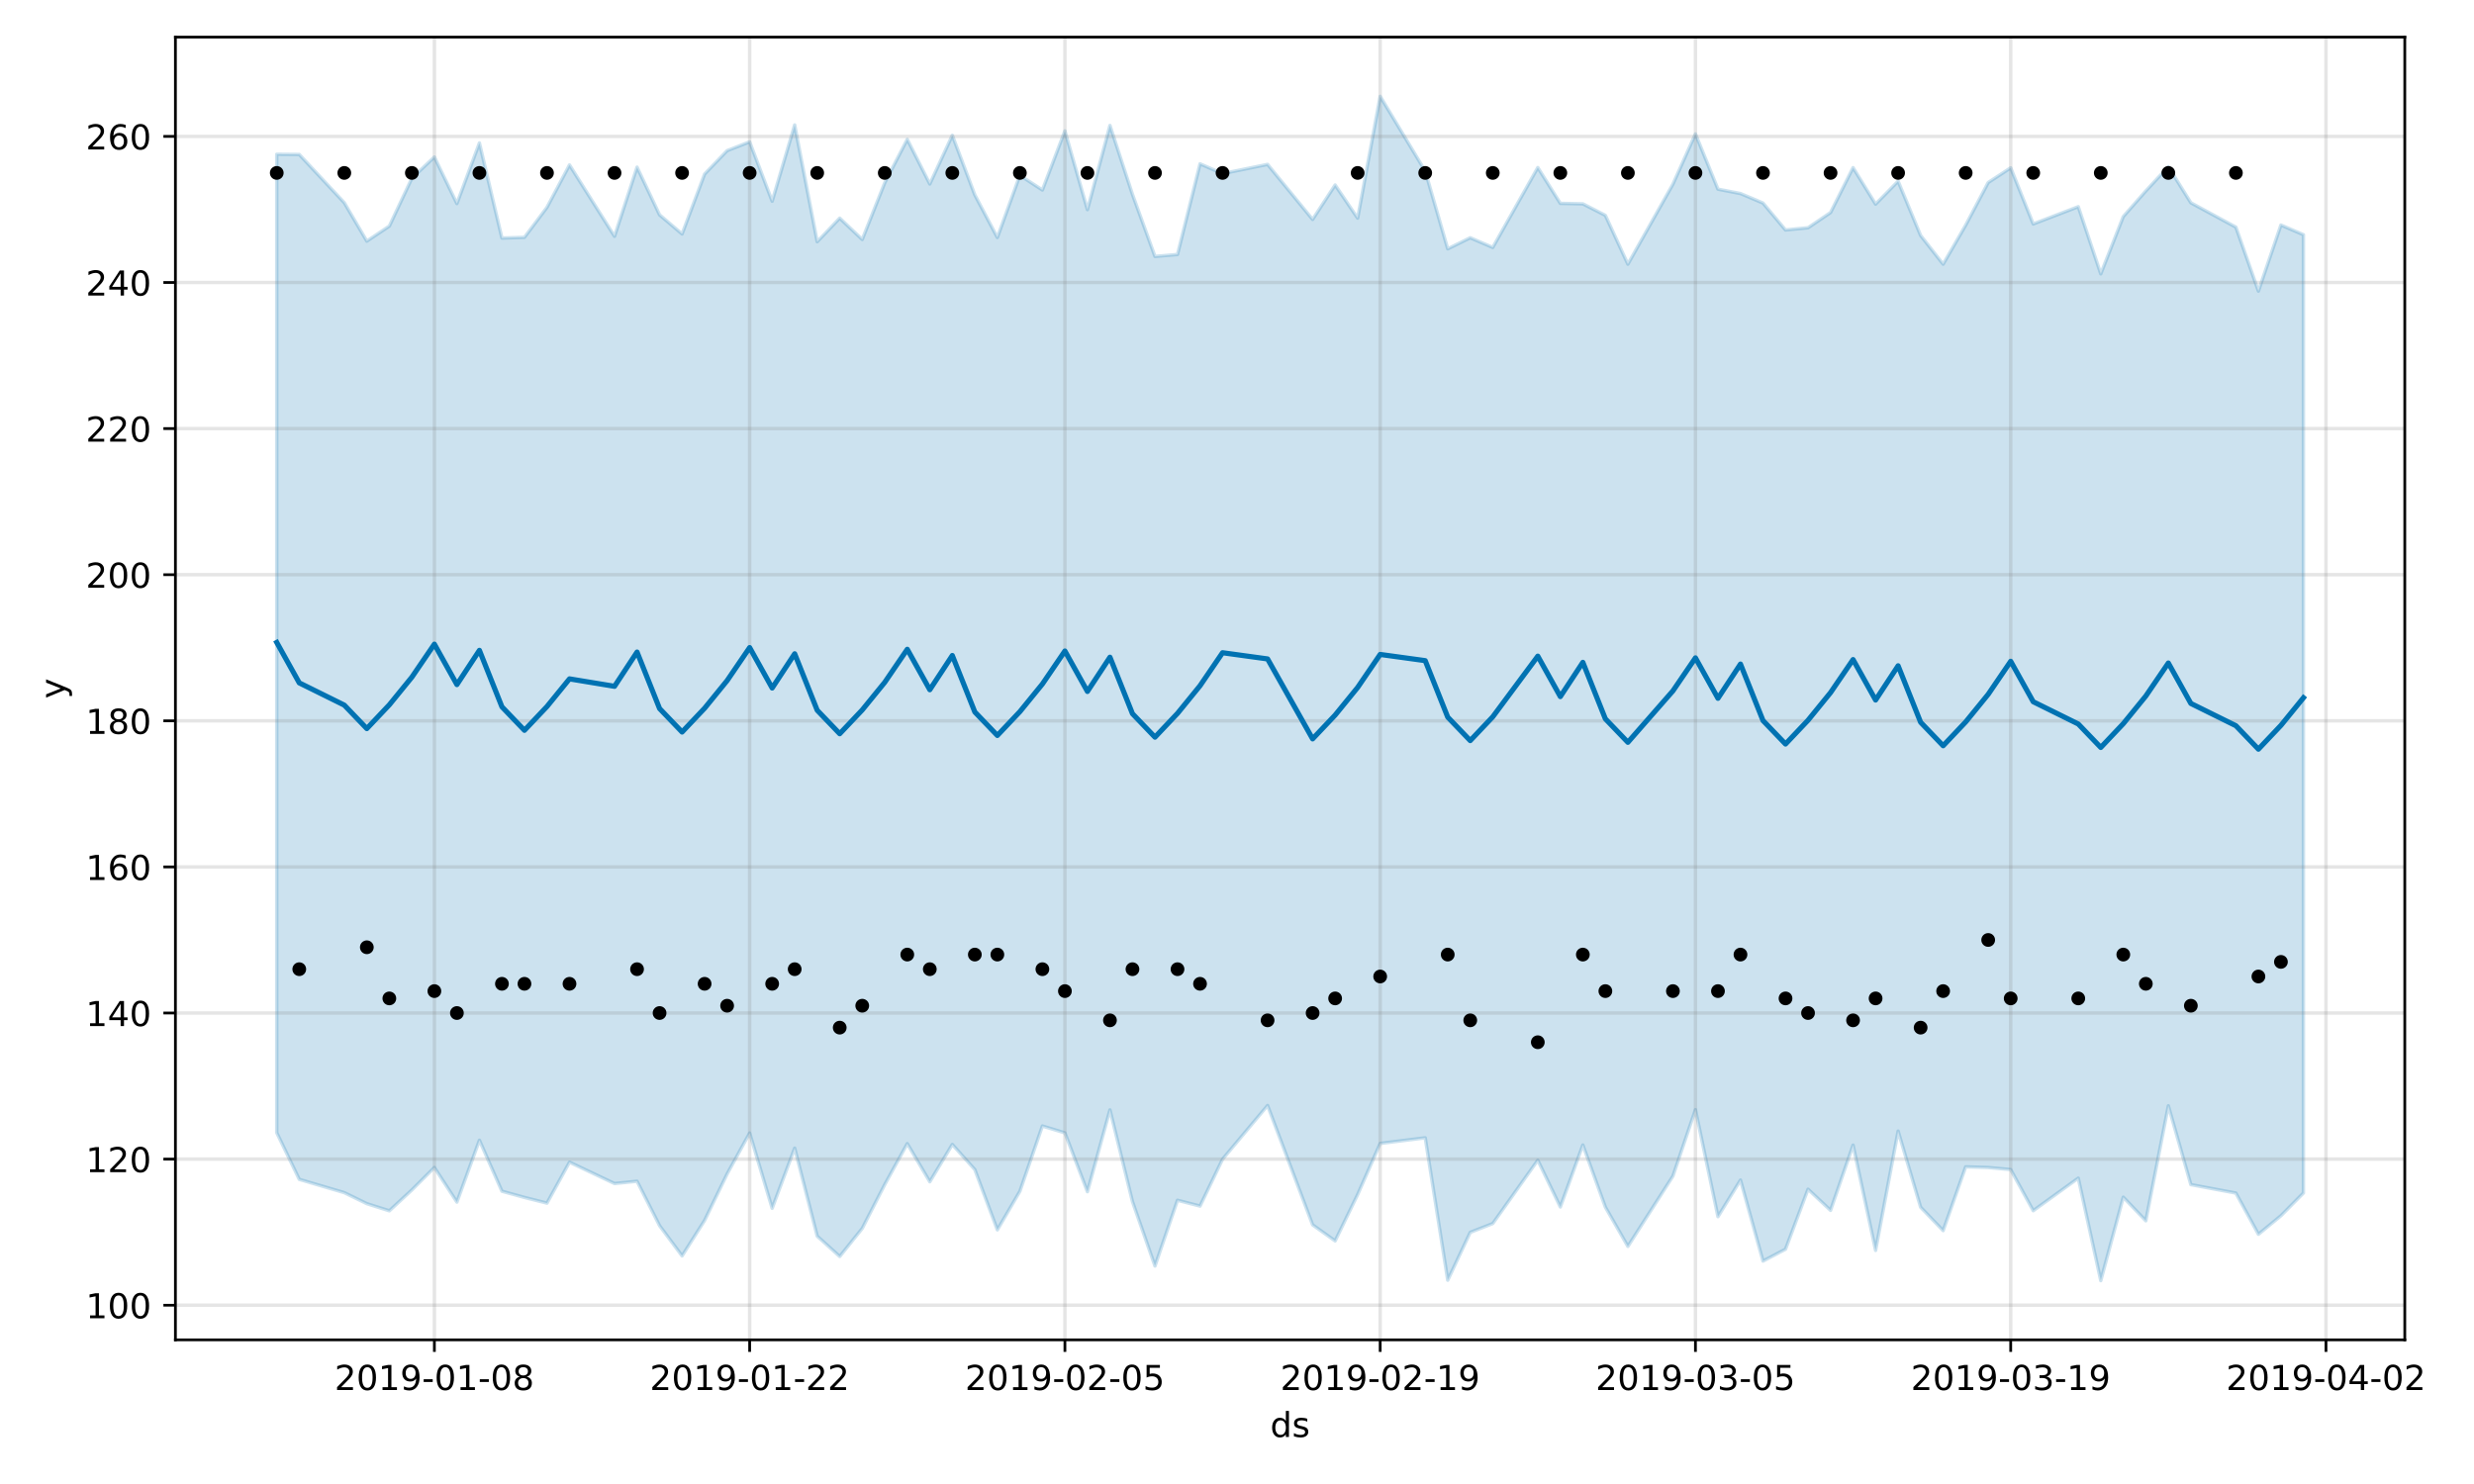 <?xml version="1.0" encoding="utf-8" standalone="no"?>
<!DOCTYPE svg PUBLIC "-//W3C//DTD SVG 1.1//EN"
  "http://www.w3.org/Graphics/SVG/1.1/DTD/svg11.dtd">
<!-- Created with matplotlib (https://matplotlib.org/) -->
<svg height="432pt" version="1.1" viewBox="0 0 720 432" width="720pt" xmlns="http://www.w3.org/2000/svg" xmlns:xlink="http://www.w3.org/1999/xlink">
 <defs>
  <style type="text/css">
*{stroke-linecap:butt;stroke-linejoin:round;}
  </style>
 </defs>
 <g id="figure_1">
  <g id="patch_1">
   <path d="M 0 432 
L 720 432 
L 720 0 
L 0 0 
z
" style="fill:#ffffff;"/>
  </g>
  <g id="axes_1">
   <g id="patch_2">
    <path d="M 51.05 390.04 
L 699.857 390.04 
L 699.857 10.8 
L 51.05 10.8 
z
" style="fill:#ffffff;"/>
   </g>
   <g id="PolyCollection_1">
    <defs>
     <path d="M 80.541 -387.095 
L 80.541 -102.258 
L 87.095 -88.682 
L 100.202 -84.814 
L 106.756 -81.606 
L 113.309 -79.524 
L 119.863 -85.592 
L 126.417 -92.137 
L 132.97 -82.065 
L 139.524 -100.067 
L 146.077 -85.227 
L 152.631 -83.419 
L 159.185 -81.763 
L 165.738 -93.682 
L 178.845 -87.467 
L 185.399 -88.13 
L 191.953 -75.2 
L 198.506 -66.403 
L 205.06 -76.726 
L 211.613 -90.256 
L 218.167 -102.176 
L 224.721 -80.255 
L 231.274 -97.769 
L 237.828 -72.146 
L 244.381 -66.235 
L 250.935 -74.403 
L 257.489 -87.168 
L 264.042 -99.08 
L 270.596 -87.981 
L 277.15 -98.841 
L 283.703 -91.526 
L 290.257 -73.981 
L 296.81 -85.204 
L 303.364 -104.213 
L 309.918 -102.21 
L 316.471 -85.087 
L 323.025 -108.901 
L 329.578 -82.201 
L 336.132 -63.452 
L 342.686 -82.594 
L 349.239 -80.901 
L 355.793 -94.551 
L 368.9 -110.183 
L 382.007 -75.433 
L 388.561 -70.765 
L 395.114 -84.254 
L 401.668 -99.138 
L 414.775 -100.769 
L 421.329 -59.322 
L 427.883 -73.255 
L 434.436 -75.816 
L 447.543 -94.263 
L 454.097 -80.64 
L 460.651 -98.682 
L 467.204 -80.6 
L 473.758 -69.169 
L 486.865 -89.636 
L 493.419 -108.969 
L 499.972 -77.82 
L 506.526 -88.484 
L 513.079 -64.891 
L 519.633 -68.353 
L 526.187 -85.812 
L 532.74 -79.657 
L 539.294 -98.642 
L 545.847 -68.004 
L 552.401 -102.729 
L 558.955 -80.569 
L 565.508 -73.754 
L 572.062 -92.323 
L 578.616 -92.129 
L 585.169 -91.531 
L 591.723 -79.551 
L 604.83 -89.034 
L 611.384 -59.198 
L 617.937 -83.495 
L 624.491 -76.616 
L 631.044 -110.091 
L 637.598 -87.146 
L 650.705 -84.69 
L 657.259 -72.691 
L 663.812 -78.089 
L 670.366 -84.714 
L 670.366 -363.679 
L 670.366 -363.679 
L 663.812 -366.492 
L 657.259 -347.254 
L 650.705 -365.88 
L 637.598 -372.974 
L 631.044 -383.481 
L 624.491 -376.411 
L 617.937 -368.956 
L 611.384 -352.279 
L 604.83 -371.829 
L 591.723 -366.807 
L 585.169 -383.15 
L 578.616 -378.865 
L 572.062 -366.447 
L 565.508 -355.098 
L 558.955 -363.453 
L 552.401 -379.256 
L 545.847 -372.575 
L 539.294 -383.202 
L 532.74 -370.12 
L 526.187 -365.702 
L 519.633 -365.057 
L 513.079 -372.896 
L 506.526 -375.661 
L 499.972 -376.933 
L 493.419 -393.02 
L 486.865 -378.393 
L 473.758 -355.1 
L 467.204 -369.314 
L 460.651 -372.665 
L 454.097 -372.8 
L 447.543 -383.228 
L 434.436 -359.968 
L 427.883 -362.79 
L 421.329 -359.562 
L 414.775 -382.205 
L 401.668 -403.962 
L 395.114 -368.49 
L 388.561 -378.15 
L 382.007 -368.122 
L 368.9 -384.147 
L 355.793 -381.459 
L 349.239 -384.307 
L 342.686 -357.919 
L 336.132 -357.352 
L 329.578 -375.413 
L 323.025 -395.476 
L 316.471 -370.97 
L 309.918 -393.898 
L 303.364 -376.689 
L 296.81 -380.973 
L 290.257 -362.869 
L 283.703 -375.267 
L 277.15 -392.602 
L 270.596 -378.434 
L 264.042 -391.438 
L 257.489 -378.791 
L 250.935 -362.288 
L 244.381 -368.495 
L 237.828 -361.634 
L 231.274 -395.628 
L 224.721 -373.421 
L 218.167 -390.711 
L 211.613 -388.146 
L 205.06 -381.329 
L 198.506 -363.895 
L 191.953 -369.454 
L 185.399 -383.342 
L 178.845 -363.214 
L 165.738 -383.983 
L 159.185 -371.64 
L 152.631 -362.915 
L 146.077 -362.701 
L 139.524 -390.388 
L 132.97 -372.736 
L 126.417 -386.303 
L 119.863 -380.104 
L 113.309 -366.184 
L 106.756 -361.81 
L 100.202 -372.987 
L 87.095 -387.036 
L 80.541 -387.095 
z
" id="m5b53beea76" style="stroke:#0072b2;stroke-opacity:0.2;"/>
    </defs>
    <g clip-path="url(#pac425aba91)">
     <use style="fill:#0072b2;fill-opacity:0.2;stroke:#0072b2;stroke-opacity:0.2;" x="0" xlink:href="#m5b53beea76" y="432"/>
    </g>
   </g>
   <g id="matplotlib.axis_1">
    <g id="xtick_1">
     <g id="line2d_1">
      <path clip-path="url(#pac425aba91)" d="M 126.417 390.04 
L 126.417 10.8 
" style="fill:none;stroke:#808080;stroke-linecap:square;stroke-opacity:0.2;"/>
     </g>
     <g id="line2d_2">
      <defs>
       <path d="M 0 0 
L 0 3.5 
" id="m2d2d839bcc" style="stroke:#000000;stroke-width:0.8;"/>
      </defs>
      <g>
       <use style="stroke:#000000;stroke-width:0.8;" x="126.417" xlink:href="#m2d2d839bcc" y="390.04"/>
      </g>
     </g>
     <g id="text_1">
      <!-- 2019-01-08 -->
      <defs>
       <path d="M 19.188 8.297 
L 53.609 8.297 
L 53.609 0 
L 7.328 0 
L 7.328 8.297 
Q 12.938 14.109 22.625 23.891 
Q 32.328 33.688 34.812 36.531 
Q 39.547 41.844 41.422 45.531 
Q 43.312 49.219 43.312 52.781 
Q 43.312 58.594 39.234 62.25 
Q 35.156 65.922 28.609 65.922 
Q 23.969 65.922 18.812 64.312 
Q 13.672 62.703 7.812 59.422 
L 7.812 69.391 
Q 13.766 71.781 18.938 73 
Q 24.125 74.219 28.422 74.219 
Q 39.75 74.219 46.484 68.547 
Q 53.219 62.891 53.219 53.422 
Q 53.219 48.922 51.531 44.891 
Q 49.859 40.875 45.406 35.406 
Q 44.188 33.984 37.641 27.219 
Q 31.109 20.453 19.188 8.297 
z
" id="DejaVuSans-50"/>
       <path d="M 31.781 66.406 
Q 24.172 66.406 20.328 58.906 
Q 16.5 51.422 16.5 36.375 
Q 16.5 21.391 20.328 13.891 
Q 24.172 6.391 31.781 6.391 
Q 39.453 6.391 43.281 13.891 
Q 47.125 21.391 47.125 36.375 
Q 47.125 51.422 43.281 58.906 
Q 39.453 66.406 31.781 66.406 
z
M 31.781 74.219 
Q 44.047 74.219 50.516 64.516 
Q 56.984 54.828 56.984 36.375 
Q 56.984 17.969 50.516 8.266 
Q 44.047 -1.422 31.781 -1.422 
Q 19.531 -1.422 13.062 8.266 
Q 6.594 17.969 6.594 36.375 
Q 6.594 54.828 13.062 64.516 
Q 19.531 74.219 31.781 74.219 
z
" id="DejaVuSans-48"/>
       <path d="M 12.406 8.297 
L 28.516 8.297 
L 28.516 63.922 
L 10.984 60.406 
L 10.984 69.391 
L 28.422 72.906 
L 38.281 72.906 
L 38.281 8.297 
L 54.391 8.297 
L 54.391 0 
L 12.406 0 
z
" id="DejaVuSans-49"/>
       <path d="M 10.984 1.516 
L 10.984 10.5 
Q 14.703 8.734 18.5 7.812 
Q 22.312 6.891 25.984 6.891 
Q 35.75 6.891 40.891 13.453 
Q 46.047 20.016 46.781 33.406 
Q 43.953 29.203 39.594 26.953 
Q 35.25 24.703 29.984 24.703 
Q 19.047 24.703 12.672 31.312 
Q 6.297 37.938 6.297 49.422 
Q 6.297 60.641 12.938 67.422 
Q 19.578 74.219 30.609 74.219 
Q 43.266 74.219 49.922 64.516 
Q 56.594 54.828 56.594 36.375 
Q 56.594 19.141 48.406 8.859 
Q 40.234 -1.422 26.422 -1.422 
Q 22.703 -1.422 18.891 -0.688 
Q 15.094 0.047 10.984 1.516 
z
M 30.609 32.422 
Q 37.25 32.422 41.125 36.953 
Q 45.016 41.5 45.016 49.422 
Q 45.016 57.281 41.125 61.844 
Q 37.25 66.406 30.609 66.406 
Q 23.969 66.406 20.094 61.844 
Q 16.219 57.281 16.219 49.422 
Q 16.219 41.5 20.094 36.953 
Q 23.969 32.422 30.609 32.422 
z
" id="DejaVuSans-57"/>
       <path d="M 4.891 31.391 
L 31.203 31.391 
L 31.203 23.391 
L 4.891 23.391 
z
" id="DejaVuSans-45"/>
       <path d="M 31.781 34.625 
Q 24.75 34.625 20.719 30.859 
Q 16.703 27.094 16.703 20.516 
Q 16.703 13.922 20.719 10.156 
Q 24.75 6.391 31.781 6.391 
Q 38.812 6.391 42.859 10.172 
Q 46.922 13.969 46.922 20.516 
Q 46.922 27.094 42.891 30.859 
Q 38.875 34.625 31.781 34.625 
z
M 21.922 38.812 
Q 15.578 40.375 12.031 44.719 
Q 8.5 49.078 8.5 55.328 
Q 8.5 64.062 14.719 69.141 
Q 20.953 74.219 31.781 74.219 
Q 42.672 74.219 48.875 69.141 
Q 55.078 64.062 55.078 55.328 
Q 55.078 49.078 51.531 44.719 
Q 48 40.375 41.703 38.812 
Q 48.828 37.156 52.797 32.312 
Q 56.781 27.484 56.781 20.516 
Q 56.781 9.906 50.312 4.234 
Q 43.844 -1.422 31.781 -1.422 
Q 19.734 -1.422 13.25 4.234 
Q 6.781 9.906 6.781 20.516 
Q 6.781 27.484 10.781 32.312 
Q 14.797 37.156 21.922 38.812 
z
M 18.312 54.391 
Q 18.312 48.734 21.844 45.562 
Q 25.391 42.391 31.781 42.391 
Q 38.141 42.391 41.719 45.562 
Q 45.312 48.734 45.312 54.391 
Q 45.312 60.062 41.719 63.234 
Q 38.141 66.406 31.781 66.406 
Q 25.391 66.406 21.844 63.234 
Q 18.312 60.062 18.312 54.391 
z
" id="DejaVuSans-56"/>
      </defs>
      <g transform="translate(97.359 404.638)scale(0.1 -0.1)">
       <use xlink:href="#DejaVuSans-50"/>
       <use x="63.623" xlink:href="#DejaVuSans-48"/>
       <use x="127.246" xlink:href="#DejaVuSans-49"/>
       <use x="190.869" xlink:href="#DejaVuSans-57"/>
       <use x="254.492" xlink:href="#DejaVuSans-45"/>
       <use x="290.576" xlink:href="#DejaVuSans-48"/>
       <use x="354.199" xlink:href="#DejaVuSans-49"/>
       <use x="417.822" xlink:href="#DejaVuSans-45"/>
       <use x="453.906" xlink:href="#DejaVuSans-48"/>
       <use x="517.529" xlink:href="#DejaVuSans-56"/>
      </g>
     </g>
    </g>
    <g id="xtick_2">
     <g id="line2d_3">
      <path clip-path="url(#pac425aba91)" d="M 218.167 390.04 
L 218.167 10.8 
" style="fill:none;stroke:#808080;stroke-linecap:square;stroke-opacity:0.2;"/>
     </g>
     <g id="line2d_4">
      <g>
       <use style="stroke:#000000;stroke-width:0.8;" x="218.167" xlink:href="#m2d2d839bcc" y="390.04"/>
      </g>
     </g>
     <g id="text_2">
      <!-- 2019-01-22 -->
      <g transform="translate(189.109 404.638)scale(0.1 -0.1)">
       <use xlink:href="#DejaVuSans-50"/>
       <use x="63.623" xlink:href="#DejaVuSans-48"/>
       <use x="127.246" xlink:href="#DejaVuSans-49"/>
       <use x="190.869" xlink:href="#DejaVuSans-57"/>
       <use x="254.492" xlink:href="#DejaVuSans-45"/>
       <use x="290.576" xlink:href="#DejaVuSans-48"/>
       <use x="354.199" xlink:href="#DejaVuSans-49"/>
       <use x="417.822" xlink:href="#DejaVuSans-45"/>
       <use x="453.906" xlink:href="#DejaVuSans-50"/>
       <use x="517.529" xlink:href="#DejaVuSans-50"/>
      </g>
     </g>
    </g>
    <g id="xtick_3">
     <g id="line2d_5">
      <path clip-path="url(#pac425aba91)" d="M 309.918 390.04 
L 309.918 10.8 
" style="fill:none;stroke:#808080;stroke-linecap:square;stroke-opacity:0.2;"/>
     </g>
     <g id="line2d_6">
      <g>
       <use style="stroke:#000000;stroke-width:0.8;" x="309.918" xlink:href="#m2d2d839bcc" y="390.04"/>
      </g>
     </g>
     <g id="text_3">
      <!-- 2019-02-05 -->
      <defs>
       <path d="M 10.797 72.906 
L 49.516 72.906 
L 49.516 64.594 
L 19.828 64.594 
L 19.828 46.734 
Q 21.969 47.469 24.109 47.828 
Q 26.266 48.188 28.422 48.188 
Q 40.625 48.188 47.75 41.5 
Q 54.891 34.812 54.891 23.391 
Q 54.891 11.625 47.562 5.094 
Q 40.234 -1.422 26.906 -1.422 
Q 22.312 -1.422 17.547 -0.641 
Q 12.797 0.141 7.719 1.703 
L 7.719 11.625 
Q 12.109 9.234 16.797 8.062 
Q 21.484 6.891 26.703 6.891 
Q 35.156 6.891 40.078 11.328 
Q 45.016 15.766 45.016 23.391 
Q 45.016 31 40.078 35.438 
Q 35.156 39.891 26.703 39.891 
Q 22.75 39.891 18.812 39.016 
Q 14.891 38.141 10.797 36.281 
z
" id="DejaVuSans-53"/>
      </defs>
      <g transform="translate(280.86 404.638)scale(0.1 -0.1)">
       <use xlink:href="#DejaVuSans-50"/>
       <use x="63.623" xlink:href="#DejaVuSans-48"/>
       <use x="127.246" xlink:href="#DejaVuSans-49"/>
       <use x="190.869" xlink:href="#DejaVuSans-57"/>
       <use x="254.492" xlink:href="#DejaVuSans-45"/>
       <use x="290.576" xlink:href="#DejaVuSans-48"/>
       <use x="354.199" xlink:href="#DejaVuSans-50"/>
       <use x="417.822" xlink:href="#DejaVuSans-45"/>
       <use x="453.906" xlink:href="#DejaVuSans-48"/>
       <use x="517.529" xlink:href="#DejaVuSans-53"/>
      </g>
     </g>
    </g>
    <g id="xtick_4">
     <g id="line2d_7">
      <path clip-path="url(#pac425aba91)" d="M 401.668 390.04 
L 401.668 10.8 
" style="fill:none;stroke:#808080;stroke-linecap:square;stroke-opacity:0.2;"/>
     </g>
     <g id="line2d_8">
      <g>
       <use style="stroke:#000000;stroke-width:0.8;" x="401.668" xlink:href="#m2d2d839bcc" y="390.04"/>
      </g>
     </g>
     <g id="text_4">
      <!-- 2019-02-19 -->
      <g transform="translate(372.61 404.638)scale(0.1 -0.1)">
       <use xlink:href="#DejaVuSans-50"/>
       <use x="63.623" xlink:href="#DejaVuSans-48"/>
       <use x="127.246" xlink:href="#DejaVuSans-49"/>
       <use x="190.869" xlink:href="#DejaVuSans-57"/>
       <use x="254.492" xlink:href="#DejaVuSans-45"/>
       <use x="290.576" xlink:href="#DejaVuSans-48"/>
       <use x="354.199" xlink:href="#DejaVuSans-50"/>
       <use x="417.822" xlink:href="#DejaVuSans-45"/>
       <use x="453.906" xlink:href="#DejaVuSans-49"/>
       <use x="517.529" xlink:href="#DejaVuSans-57"/>
      </g>
     </g>
    </g>
    <g id="xtick_5">
     <g id="line2d_9">
      <path clip-path="url(#pac425aba91)" d="M 493.419 390.04 
L 493.419 10.8 
" style="fill:none;stroke:#808080;stroke-linecap:square;stroke-opacity:0.2;"/>
     </g>
     <g id="line2d_10">
      <g>
       <use style="stroke:#000000;stroke-width:0.8;" x="493.419" xlink:href="#m2d2d839bcc" y="390.04"/>
      </g>
     </g>
     <g id="text_5">
      <!-- 2019-03-05 -->
      <defs>
       <path d="M 40.578 39.312 
Q 47.656 37.797 51.625 33 
Q 55.609 28.219 55.609 21.188 
Q 55.609 10.406 48.188 4.484 
Q 40.766 -1.422 27.094 -1.422 
Q 22.516 -1.422 17.656 -0.516 
Q 12.797 0.391 7.625 2.203 
L 7.625 11.719 
Q 11.719 9.328 16.594 8.109 
Q 21.484 6.891 26.812 6.891 
Q 36.078 6.891 40.938 10.547 
Q 45.797 14.203 45.797 21.188 
Q 45.797 27.641 41.281 31.266 
Q 36.766 34.906 28.719 34.906 
L 20.219 34.906 
L 20.219 43.016 
L 29.109 43.016 
Q 36.375 43.016 40.234 45.922 
Q 44.094 48.828 44.094 54.297 
Q 44.094 59.906 40.109 62.906 
Q 36.141 65.922 28.719 65.922 
Q 24.656 65.922 20.016 65.031 
Q 15.375 64.156 9.812 62.312 
L 9.812 71.094 
Q 15.438 72.656 20.344 73.438 
Q 25.25 74.219 29.594 74.219 
Q 40.828 74.219 47.359 69.109 
Q 53.906 64.016 53.906 55.328 
Q 53.906 49.266 50.438 45.094 
Q 46.969 40.922 40.578 39.312 
z
" id="DejaVuSans-51"/>
      </defs>
      <g transform="translate(464.361 404.638)scale(0.1 -0.1)">
       <use xlink:href="#DejaVuSans-50"/>
       <use x="63.623" xlink:href="#DejaVuSans-48"/>
       <use x="127.246" xlink:href="#DejaVuSans-49"/>
       <use x="190.869" xlink:href="#DejaVuSans-57"/>
       <use x="254.492" xlink:href="#DejaVuSans-45"/>
       <use x="290.576" xlink:href="#DejaVuSans-48"/>
       <use x="354.199" xlink:href="#DejaVuSans-51"/>
       <use x="417.822" xlink:href="#DejaVuSans-45"/>
       <use x="453.906" xlink:href="#DejaVuSans-48"/>
       <use x="517.529" xlink:href="#DejaVuSans-53"/>
      </g>
     </g>
    </g>
    <g id="xtick_6">
     <g id="line2d_11">
      <path clip-path="url(#pac425aba91)" d="M 585.169 390.04 
L 585.169 10.8 
" style="fill:none;stroke:#808080;stroke-linecap:square;stroke-opacity:0.2;"/>
     </g>
     <g id="line2d_12">
      <g>
       <use style="stroke:#000000;stroke-width:0.8;" x="585.169" xlink:href="#m2d2d839bcc" y="390.04"/>
      </g>
     </g>
     <g id="text_6">
      <!-- 2019-03-19 -->
      <g transform="translate(556.111 404.638)scale(0.1 -0.1)">
       <use xlink:href="#DejaVuSans-50"/>
       <use x="63.623" xlink:href="#DejaVuSans-48"/>
       <use x="127.246" xlink:href="#DejaVuSans-49"/>
       <use x="190.869" xlink:href="#DejaVuSans-57"/>
       <use x="254.492" xlink:href="#DejaVuSans-45"/>
       <use x="290.576" xlink:href="#DejaVuSans-48"/>
       <use x="354.199" xlink:href="#DejaVuSans-51"/>
       <use x="417.822" xlink:href="#DejaVuSans-45"/>
       <use x="453.906" xlink:href="#DejaVuSans-49"/>
       <use x="517.529" xlink:href="#DejaVuSans-57"/>
      </g>
     </g>
    </g>
    <g id="xtick_7">
     <g id="line2d_13">
      <path clip-path="url(#pac425aba91)" d="M 676.92 390.04 
L 676.92 10.8 
" style="fill:none;stroke:#808080;stroke-linecap:square;stroke-opacity:0.2;"/>
     </g>
     <g id="line2d_14">
      <g>
       <use style="stroke:#000000;stroke-width:0.8;" x="676.92" xlink:href="#m2d2d839bcc" y="390.04"/>
      </g>
     </g>
     <g id="text_7">
      <!-- 2019-04-02 -->
      <defs>
       <path d="M 37.797 64.312 
L 12.891 25.391 
L 37.797 25.391 
z
M 35.203 72.906 
L 47.609 72.906 
L 47.609 25.391 
L 58.016 25.391 
L 58.016 17.188 
L 47.609 17.188 
L 47.609 0 
L 37.797 0 
L 37.797 17.188 
L 4.891 17.188 
L 4.891 26.703 
z
" id="DejaVuSans-52"/>
      </defs>
      <g transform="translate(647.862 404.638)scale(0.1 -0.1)">
       <use xlink:href="#DejaVuSans-50"/>
       <use x="63.623" xlink:href="#DejaVuSans-48"/>
       <use x="127.246" xlink:href="#DejaVuSans-49"/>
       <use x="190.869" xlink:href="#DejaVuSans-57"/>
       <use x="254.492" xlink:href="#DejaVuSans-45"/>
       <use x="290.576" xlink:href="#DejaVuSans-48"/>
       <use x="354.199" xlink:href="#DejaVuSans-52"/>
       <use x="417.822" xlink:href="#DejaVuSans-45"/>
       <use x="453.906" xlink:href="#DejaVuSans-48"/>
       <use x="517.529" xlink:href="#DejaVuSans-50"/>
      </g>
     </g>
    </g>
    <g id="text_8">
     <!-- ds -->
     <defs>
      <path d="M 45.406 46.391 
L 45.406 75.984 
L 54.391 75.984 
L 54.391 0 
L 45.406 0 
L 45.406 8.203 
Q 42.578 3.328 38.25 0.953 
Q 33.938 -1.422 27.875 -1.422 
Q 17.969 -1.422 11.734 6.484 
Q 5.516 14.406 5.516 27.297 
Q 5.516 40.188 11.734 48.094 
Q 17.969 56 27.875 56 
Q 33.938 56 38.25 53.625 
Q 42.578 51.266 45.406 46.391 
z
M 14.797 27.297 
Q 14.797 17.391 18.875 11.75 
Q 22.953 6.109 30.078 6.109 
Q 37.203 6.109 41.297 11.75 
Q 45.406 17.391 45.406 27.297 
Q 45.406 37.203 41.297 42.844 
Q 37.203 48.484 30.078 48.484 
Q 22.953 48.484 18.875 42.844 
Q 14.797 37.203 14.797 27.297 
z
" id="DejaVuSans-100"/>
      <path d="M 44.281 53.078 
L 44.281 44.578 
Q 40.484 46.531 36.375 47.5 
Q 32.281 48.484 27.875 48.484 
Q 21.188 48.484 17.844 46.438 
Q 14.5 44.391 14.5 40.281 
Q 14.5 37.156 16.891 35.375 
Q 19.281 33.594 26.516 31.984 
L 29.594 31.297 
Q 39.156 29.25 43.188 25.516 
Q 47.219 21.781 47.219 15.094 
Q 47.219 7.469 41.188 3.016 
Q 35.156 -1.422 24.609 -1.422 
Q 20.219 -1.422 15.453 -0.562 
Q 10.688 0.297 5.422 2 
L 5.422 11.281 
Q 10.406 8.688 15.234 7.391 
Q 20.062 6.109 24.812 6.109 
Q 31.156 6.109 34.562 8.281 
Q 37.984 10.453 37.984 14.406 
Q 37.984 18.062 35.516 20.016 
Q 33.062 21.969 24.703 23.781 
L 21.578 24.516 
Q 13.234 26.266 9.516 29.906 
Q 5.812 33.547 5.812 39.891 
Q 5.812 47.609 11.281 51.797 
Q 16.75 56 26.812 56 
Q 31.781 56 36.172 55.266 
Q 40.578 54.547 44.281 53.078 
z
" id="DejaVuSans-115"/>
     </defs>
     <g transform="translate(369.675 418.317)scale(0.1 -0.1)">
      <use xlink:href="#DejaVuSans-100"/>
      <use x="63.477" xlink:href="#DejaVuSans-115"/>
     </g>
    </g>
   </g>
   <g id="matplotlib.axis_2">
    <g id="ytick_1">
     <g id="line2d_15">
      <path clip-path="url(#pac425aba91)" d="M 51.05 379.958 
L 699.857 379.958 
" style="fill:none;stroke:#808080;stroke-linecap:square;stroke-opacity:0.2;"/>
     </g>
     <g id="line2d_16">
      <defs>
       <path d="M 0 0 
L -3.5 0 
" id="mdffa94aaca" style="stroke:#000000;stroke-width:0.8;"/>
      </defs>
      <g>
       <use style="stroke:#000000;stroke-width:0.8;" x="51.05" xlink:href="#mdffa94aaca" y="379.958"/>
      </g>
     </g>
     <g id="text_9">
      <!-- 100 -->
      <g transform="translate(24.962 383.758)scale(0.1 -0.1)">
       <use xlink:href="#DejaVuSans-49"/>
       <use x="63.623" xlink:href="#DejaVuSans-48"/>
       <use x="127.246" xlink:href="#DejaVuSans-48"/>
      </g>
     </g>
    </g>
    <g id="ytick_2">
     <g id="line2d_17">
      <path clip-path="url(#pac425aba91)" d="M 51.05 337.426 
L 699.857 337.426 
" style="fill:none;stroke:#808080;stroke-linecap:square;stroke-opacity:0.2;"/>
     </g>
     <g id="line2d_18">
      <g>
       <use style="stroke:#000000;stroke-width:0.8;" x="51.05" xlink:href="#mdffa94aaca" y="337.426"/>
      </g>
     </g>
     <g id="text_10">
      <!-- 120 -->
      <g transform="translate(24.962 341.226)scale(0.1 -0.1)">
       <use xlink:href="#DejaVuSans-49"/>
       <use x="63.623" xlink:href="#DejaVuSans-50"/>
       <use x="127.246" xlink:href="#DejaVuSans-48"/>
      </g>
     </g>
    </g>
    <g id="ytick_3">
     <g id="line2d_19">
      <path clip-path="url(#pac425aba91)" d="M 51.05 294.895 
L 699.857 294.895 
" style="fill:none;stroke:#808080;stroke-linecap:square;stroke-opacity:0.2;"/>
     </g>
     <g id="line2d_20">
      <g>
       <use style="stroke:#000000;stroke-width:0.8;" x="51.05" xlink:href="#mdffa94aaca" y="294.895"/>
      </g>
     </g>
     <g id="text_11">
      <!-- 140 -->
      <g transform="translate(24.962 298.694)scale(0.1 -0.1)">
       <use xlink:href="#DejaVuSans-49"/>
       <use x="63.623" xlink:href="#DejaVuSans-52"/>
       <use x="127.246" xlink:href="#DejaVuSans-48"/>
      </g>
     </g>
    </g>
    <g id="ytick_4">
     <g id="line2d_21">
      <path clip-path="url(#pac425aba91)" d="M 51.05 252.363 
L 699.857 252.363 
" style="fill:none;stroke:#808080;stroke-linecap:square;stroke-opacity:0.2;"/>
     </g>
     <g id="line2d_22">
      <g>
       <use style="stroke:#000000;stroke-width:0.8;" x="51.05" xlink:href="#mdffa94aaca" y="252.363"/>
      </g>
     </g>
     <g id="text_12">
      <!-- 160 -->
      <defs>
       <path d="M 33.016 40.375 
Q 26.375 40.375 22.484 35.828 
Q 18.609 31.297 18.609 23.391 
Q 18.609 15.531 22.484 10.953 
Q 26.375 6.391 33.016 6.391 
Q 39.656 6.391 43.531 10.953 
Q 47.406 15.531 47.406 23.391 
Q 47.406 31.297 43.531 35.828 
Q 39.656 40.375 33.016 40.375 
z
M 52.594 71.297 
L 52.594 62.312 
Q 48.875 64.062 45.094 64.984 
Q 41.312 65.922 37.594 65.922 
Q 27.828 65.922 22.672 59.328 
Q 17.531 52.734 16.797 39.406 
Q 19.672 43.656 24.016 45.922 
Q 28.375 48.188 33.594 48.188 
Q 44.578 48.188 50.953 41.516 
Q 57.328 34.859 57.328 23.391 
Q 57.328 12.156 50.688 5.359 
Q 44.047 -1.422 33.016 -1.422 
Q 20.359 -1.422 13.672 8.266 
Q 6.984 17.969 6.984 36.375 
Q 6.984 53.656 15.188 63.938 
Q 23.391 74.219 37.203 74.219 
Q 40.922 74.219 44.703 73.484 
Q 48.484 72.75 52.594 71.297 
z
" id="DejaVuSans-54"/>
      </defs>
      <g transform="translate(24.962 256.162)scale(0.1 -0.1)">
       <use xlink:href="#DejaVuSans-49"/>
       <use x="63.623" xlink:href="#DejaVuSans-54"/>
       <use x="127.246" xlink:href="#DejaVuSans-48"/>
      </g>
     </g>
    </g>
    <g id="ytick_5">
     <g id="line2d_23">
      <path clip-path="url(#pac425aba91)" d="M 51.05 209.831 
L 699.857 209.831 
" style="fill:none;stroke:#808080;stroke-linecap:square;stroke-opacity:0.2;"/>
     </g>
     <g id="line2d_24">
      <g>
       <use style="stroke:#000000;stroke-width:0.8;" x="51.05" xlink:href="#mdffa94aaca" y="209.831"/>
      </g>
     </g>
     <g id="text_13">
      <!-- 180 -->
      <g transform="translate(24.962 213.63)scale(0.1 -0.1)">
       <use xlink:href="#DejaVuSans-49"/>
       <use x="63.623" xlink:href="#DejaVuSans-56"/>
       <use x="127.246" xlink:href="#DejaVuSans-48"/>
      </g>
     </g>
    </g>
    <g id="ytick_6">
     <g id="line2d_25">
      <path clip-path="url(#pac425aba91)" d="M 51.05 167.299 
L 699.857 167.299 
" style="fill:none;stroke:#808080;stroke-linecap:square;stroke-opacity:0.2;"/>
     </g>
     <g id="line2d_26">
      <g>
       <use style="stroke:#000000;stroke-width:0.8;" x="51.05" xlink:href="#mdffa94aaca" y="167.299"/>
      </g>
     </g>
     <g id="text_14">
      <!-- 200 -->
      <g transform="translate(24.962 171.098)scale(0.1 -0.1)">
       <use xlink:href="#DejaVuSans-50"/>
       <use x="63.623" xlink:href="#DejaVuSans-48"/>
       <use x="127.246" xlink:href="#DejaVuSans-48"/>
      </g>
     </g>
    </g>
    <g id="ytick_7">
     <g id="line2d_27">
      <path clip-path="url(#pac425aba91)" d="M 51.05 124.767 
L 699.857 124.767 
" style="fill:none;stroke:#808080;stroke-linecap:square;stroke-opacity:0.2;"/>
     </g>
     <g id="line2d_28">
      <g>
       <use style="stroke:#000000;stroke-width:0.8;" x="51.05" xlink:href="#mdffa94aaca" y="124.767"/>
      </g>
     </g>
     <g id="text_15">
      <!-- 220 -->
      <g transform="translate(24.962 128.567)scale(0.1 -0.1)">
       <use xlink:href="#DejaVuSans-50"/>
       <use x="63.623" xlink:href="#DejaVuSans-50"/>
       <use x="127.246" xlink:href="#DejaVuSans-48"/>
      </g>
     </g>
    </g>
    <g id="ytick_8">
     <g id="line2d_29">
      <path clip-path="url(#pac425aba91)" d="M 51.05 82.236 
L 699.857 82.236 
" style="fill:none;stroke:#808080;stroke-linecap:square;stroke-opacity:0.2;"/>
     </g>
     <g id="line2d_30">
      <g>
       <use style="stroke:#000000;stroke-width:0.8;" x="51.05" xlink:href="#mdffa94aaca" y="82.236"/>
      </g>
     </g>
     <g id="text_16">
      <!-- 240 -->
      <g transform="translate(24.962 86.035)scale(0.1 -0.1)">
       <use xlink:href="#DejaVuSans-50"/>
       <use x="63.623" xlink:href="#DejaVuSans-52"/>
       <use x="127.246" xlink:href="#DejaVuSans-48"/>
      </g>
     </g>
    </g>
    <g id="ytick_9">
     <g id="line2d_31">
      <path clip-path="url(#pac425aba91)" d="M 51.05 39.704 
L 699.857 39.704 
" style="fill:none;stroke:#808080;stroke-linecap:square;stroke-opacity:0.2;"/>
     </g>
     <g id="line2d_32">
      <g>
       <use style="stroke:#000000;stroke-width:0.8;" x="51.05" xlink:href="#mdffa94aaca" y="39.704"/>
      </g>
     </g>
     <g id="text_17">
      <!-- 260 -->
      <g transform="translate(24.962 43.503)scale(0.1 -0.1)">
       <use xlink:href="#DejaVuSans-50"/>
       <use x="63.623" xlink:href="#DejaVuSans-54"/>
       <use x="127.246" xlink:href="#DejaVuSans-48"/>
      </g>
     </g>
    </g>
    <g id="text_18">
     <!-- y -->
     <defs>
      <path d="M 32.172 -5.078 
Q 28.375 -14.844 24.75 -17.812 
Q 21.141 -20.797 15.094 -20.797 
L 7.906 -20.797 
L 7.906 -13.281 
L 13.188 -13.281 
Q 16.891 -13.281 18.938 -11.516 
Q 21 -9.766 23.484 -3.219 
L 25.094 0.875 
L 2.984 54.688 
L 12.5 54.688 
L 29.594 11.922 
L 46.688 54.688 
L 56.203 54.688 
z
" id="DejaVuSans-121"/>
     </defs>
     <g transform="translate(18.883 203.379)rotate(-90)scale(0.1 -0.1)">
      <use xlink:href="#DejaVuSans-121"/>
     </g>
    </g>
   </g>
   <g id="line2d_33">
    <defs>
     <path d="M 0 1.5 
C 0.398 1.5 0.779 1.342 1.061 1.061 
C 1.342 0.779 1.5 0.398 1.5 0 
C 1.5 -0.398 1.342 -0.779 1.061 -1.061 
C 0.779 -1.342 0.398 -1.5 0 -1.5 
C -0.398 -1.5 -0.779 -1.342 -1.061 -1.061 
C -1.342 -0.779 -1.5 -0.398 -1.5 0 
C -1.5 0.398 -1.342 0.779 -1.061 1.061 
C -0.779 1.342 -0.398 1.5 0 1.5 
z
" id="mf87c782d32" style="stroke:#000000;"/>
    </defs>
    <g clip-path="url(#pac425aba91)">
     <use style="stroke:#000000;" x="80.541" xlink:href="#mf87c782d32" y="50.337"/>
     <use style="stroke:#000000;" x="87.095" xlink:href="#mf87c782d32" y="282.135"/>
     <use style="stroke:#000000;" x="100.202" xlink:href="#mf87c782d32" y="50.337"/>
     <use style="stroke:#000000;" x="106.756" xlink:href="#mf87c782d32" y="275.755"/>
     <use style="stroke:#000000;" x="113.309" xlink:href="#mf87c782d32" y="290.641"/>
     <use style="stroke:#000000;" x="119.863" xlink:href="#mf87c782d32" y="50.337"/>
     <use style="stroke:#000000;" x="126.417" xlink:href="#mf87c782d32" y="288.515"/>
     <use style="stroke:#000000;" x="132.97" xlink:href="#mf87c782d32" y="294.895"/>
     <use style="stroke:#000000;" x="139.524" xlink:href="#mf87c782d32" y="50.337"/>
     <use style="stroke:#000000;" x="146.077" xlink:href="#mf87c782d32" y="286.388"/>
     <use style="stroke:#000000;" x="152.631" xlink:href="#mf87c782d32" y="286.388"/>
     <use style="stroke:#000000;" x="159.185" xlink:href="#mf87c782d32" y="50.337"/>
     <use style="stroke:#000000;" x="165.738" xlink:href="#mf87c782d32" y="286.388"/>
     <use style="stroke:#000000;" x="178.845" xlink:href="#mf87c782d32" y="50.337"/>
     <use style="stroke:#000000;" x="185.399" xlink:href="#mf87c782d32" y="282.135"/>
     <use style="stroke:#000000;" x="191.953" xlink:href="#mf87c782d32" y="294.895"/>
     <use style="stroke:#000000;" x="198.506" xlink:href="#mf87c782d32" y="50.337"/>
     <use style="stroke:#000000;" x="205.06" xlink:href="#mf87c782d32" y="286.388"/>
     <use style="stroke:#000000;" x="211.613" xlink:href="#mf87c782d32" y="292.768"/>
     <use style="stroke:#000000;" x="218.167" xlink:href="#mf87c782d32" y="50.337"/>
     <use style="stroke:#000000;" x="224.721" xlink:href="#mf87c782d32" y="286.388"/>
     <use style="stroke:#000000;" x="231.274" xlink:href="#mf87c782d32" y="282.135"/>
     <use style="stroke:#000000;" x="237.828" xlink:href="#mf87c782d32" y="50.337"/>
     <use style="stroke:#000000;" x="244.381" xlink:href="#mf87c782d32" y="299.148"/>
     <use style="stroke:#000000;" x="250.935" xlink:href="#mf87c782d32" y="292.768"/>
     <use style="stroke:#000000;" x="257.489" xlink:href="#mf87c782d32" y="50.337"/>
     <use style="stroke:#000000;" x="264.042" xlink:href="#mf87c782d32" y="277.882"/>
     <use style="stroke:#000000;" x="270.596" xlink:href="#mf87c782d32" y="282.135"/>
     <use style="stroke:#000000;" x="277.15" xlink:href="#mf87c782d32" y="50.337"/>
     <use style="stroke:#000000;" x="283.703" xlink:href="#mf87c782d32" y="277.882"/>
     <use style="stroke:#000000;" x="290.257" xlink:href="#mf87c782d32" y="277.882"/>
     <use style="stroke:#000000;" x="296.81" xlink:href="#mf87c782d32" y="50.337"/>
     <use style="stroke:#000000;" x="303.364" xlink:href="#mf87c782d32" y="282.135"/>
     <use style="stroke:#000000;" x="309.918" xlink:href="#mf87c782d32" y="288.515"/>
     <use style="stroke:#000000;" x="316.471" xlink:href="#mf87c782d32" y="50.337"/>
     <use style="stroke:#000000;" x="323.025" xlink:href="#mf87c782d32" y="297.021"/>
     <use style="stroke:#000000;" x="329.578" xlink:href="#mf87c782d32" y="282.135"/>
     <use style="stroke:#000000;" x="336.132" xlink:href="#mf87c782d32" y="50.337"/>
     <use style="stroke:#000000;" x="342.686" xlink:href="#mf87c782d32" y="282.135"/>
     <use style="stroke:#000000;" x="349.239" xlink:href="#mf87c782d32" y="286.388"/>
     <use style="stroke:#000000;" x="355.793" xlink:href="#mf87c782d32" y="50.337"/>
     <use style="stroke:#000000;" x="368.9" xlink:href="#mf87c782d32" y="297.021"/>
     <use style="stroke:#000000;" x="382.007" xlink:href="#mf87c782d32" y="294.895"/>
     <use style="stroke:#000000;" x="388.561" xlink:href="#mf87c782d32" y="290.641"/>
     <use style="stroke:#000000;" x="395.114" xlink:href="#mf87c782d32" y="50.337"/>
     <use style="stroke:#000000;" x="401.668" xlink:href="#mf87c782d32" y="284.262"/>
     <use style="stroke:#000000;" x="414.775" xlink:href="#mf87c782d32" y="50.337"/>
     <use style="stroke:#000000;" x="421.329" xlink:href="#mf87c782d32" y="277.882"/>
     <use style="stroke:#000000;" x="427.883" xlink:href="#mf87c782d32" y="297.021"/>
     <use style="stroke:#000000;" x="434.436" xlink:href="#mf87c782d32" y="50.337"/>
     <use style="stroke:#000000;" x="447.543" xlink:href="#mf87c782d32" y="303.401"/>
     <use style="stroke:#000000;" x="454.097" xlink:href="#mf87c782d32" y="50.337"/>
     <use style="stroke:#000000;" x="460.651" xlink:href="#mf87c782d32" y="277.882"/>
     <use style="stroke:#000000;" x="467.204" xlink:href="#mf87c782d32" y="288.515"/>
     <use style="stroke:#000000;" x="473.758" xlink:href="#mf87c782d32" y="50.337"/>
     <use style="stroke:#000000;" x="486.865" xlink:href="#mf87c782d32" y="288.515"/>
     <use style="stroke:#000000;" x="493.419" xlink:href="#mf87c782d32" y="50.337"/>
     <use style="stroke:#000000;" x="499.972" xlink:href="#mf87c782d32" y="288.515"/>
     <use style="stroke:#000000;" x="506.526" xlink:href="#mf87c782d32" y="277.882"/>
     <use style="stroke:#000000;" x="513.079" xlink:href="#mf87c782d32" y="50.337"/>
     <use style="stroke:#000000;" x="519.633" xlink:href="#mf87c782d32" y="290.641"/>
     <use style="stroke:#000000;" x="526.187" xlink:href="#mf87c782d32" y="294.895"/>
     <use style="stroke:#000000;" x="532.74" xlink:href="#mf87c782d32" y="50.337"/>
     <use style="stroke:#000000;" x="539.294" xlink:href="#mf87c782d32" y="297.021"/>
     <use style="stroke:#000000;" x="545.847" xlink:href="#mf87c782d32" y="290.641"/>
     <use style="stroke:#000000;" x="552.401" xlink:href="#mf87c782d32" y="50.337"/>
     <use style="stroke:#000000;" x="558.955" xlink:href="#mf87c782d32" y="299.148"/>
     <use style="stroke:#000000;" x="565.508" xlink:href="#mf87c782d32" y="288.515"/>
     <use style="stroke:#000000;" x="572.062" xlink:href="#mf87c782d32" y="50.337"/>
     <use style="stroke:#000000;" x="578.616" xlink:href="#mf87c782d32" y="273.629"/>
     <use style="stroke:#000000;" x="585.169" xlink:href="#mf87c782d32" y="290.641"/>
     <use style="stroke:#000000;" x="591.723" xlink:href="#mf87c782d32" y="50.337"/>
     <use style="stroke:#000000;" x="604.83" xlink:href="#mf87c782d32" y="290.641"/>
     <use style="stroke:#000000;" x="611.384" xlink:href="#mf87c782d32" y="50.337"/>
     <use style="stroke:#000000;" x="617.937" xlink:href="#mf87c782d32" y="277.882"/>
     <use style="stroke:#000000;" x="624.491" xlink:href="#mf87c782d32" y="286.388"/>
     <use style="stroke:#000000;" x="631.044" xlink:href="#mf87c782d32" y="50.337"/>
     <use style="stroke:#000000;" x="637.598" xlink:href="#mf87c782d32" y="292.768"/>
     <use style="stroke:#000000;" x="650.705" xlink:href="#mf87c782d32" y="50.337"/>
     <use style="stroke:#000000;" x="657.259" xlink:href="#mf87c782d32" y="284.262"/>
     <use style="stroke:#000000;" x="663.812" xlink:href="#mf87c782d32" y="280.009"/>
    </g>
   </g>
   <g id="line2d_34">
    <path clip-path="url(#pac425aba91)" d="M 80.541 187.017 
L 87.095 198.788 
L 100.202 205.266 
L 106.756 212.097 
L 113.309 205.171 
L 119.863 197.125 
L 126.417 187.516 
L 132.97 199.287 
L 139.524 189.321 
L 146.077 205.765 
L 152.631 212.596 
L 159.185 205.67 
L 165.738 197.624 
L 178.845 199.786 
L 185.399 189.82 
L 191.953 206.265 
L 198.506 213.095 
L 205.06 206.17 
L 211.613 198.123 
L 218.167 188.515 
L 224.721 200.285 
L 231.274 190.319 
L 237.828 206.764 
L 244.381 213.594 
L 250.935 206.669 
L 257.489 198.622 
L 264.042 189.014 
L 270.596 200.784 
L 277.15 190.819 
L 283.703 207.263 
L 290.257 214.094 
L 296.81 207.168 
L 303.364 199.121 
L 309.918 189.513 
L 316.471 201.284 
L 323.025 191.318 
L 329.578 207.762 
L 336.132 214.593 
L 342.686 207.667 
L 349.239 199.621 
L 355.793 190.012 
L 368.9 191.817 
L 382.007 215.092 
L 388.561 208.166 
L 395.114 200.12 
L 401.668 190.512 
L 414.775 192.316 
L 421.329 208.761 
L 427.883 215.591 
L 434.436 208.666 
L 447.543 191.011 
L 454.097 202.781 
L 460.651 192.815 
L 467.204 209.26 
L 473.758 216.09 
L 486.865 201.118 
L 493.419 191.51 
L 499.972 203.28 
L 506.526 193.315 
L 513.079 209.759 
L 519.633 216.59 
L 526.187 209.664 
L 532.74 201.617 
L 539.294 192.009 
L 545.847 203.78 
L 552.401 193.814 
L 558.955 210.258 
L 565.508 217.089 
L 572.062 210.163 
L 578.616 202.117 
L 585.169 192.508 
L 591.723 204.279 
L 604.83 210.757 
L 611.384 217.588 
L 617.937 210.662 
L 624.491 202.616 
L 631.044 193.008 
L 637.598 204.778 
L 650.705 211.257 
L 657.259 218.087 
L 663.812 211.162 
L 670.366 203.115 
" style="fill:none;stroke:#0072b2;stroke-linecap:square;stroke-width:1.5;"/>
   </g>
   <g id="patch_3">
    <path d="M 51.05 390.04 
L 51.05 10.8 
" style="fill:none;stroke:#000000;stroke-linecap:square;stroke-linejoin:miter;stroke-width:0.8;"/>
   </g>
   <g id="patch_4">
    <path d="M 699.857 390.04 
L 699.857 10.8 
" style="fill:none;stroke:#000000;stroke-linecap:square;stroke-linejoin:miter;stroke-width:0.8;"/>
   </g>
   <g id="patch_5">
    <path d="M 51.05 390.04 
L 699.857 390.04 
" style="fill:none;stroke:#000000;stroke-linecap:square;stroke-linejoin:miter;stroke-width:0.8;"/>
   </g>
   <g id="patch_6">
    <path d="M 51.05 10.8 
L 699.857 10.8 
" style="fill:none;stroke:#000000;stroke-linecap:square;stroke-linejoin:miter;stroke-width:0.8;"/>
   </g>
  </g>
 </g>
 <defs>
  <clipPath id="pac425aba91">
   <rect height="379.24" width="648.807" x="51.05" y="10.8"/>
  </clipPath>
 </defs>
</svg>
